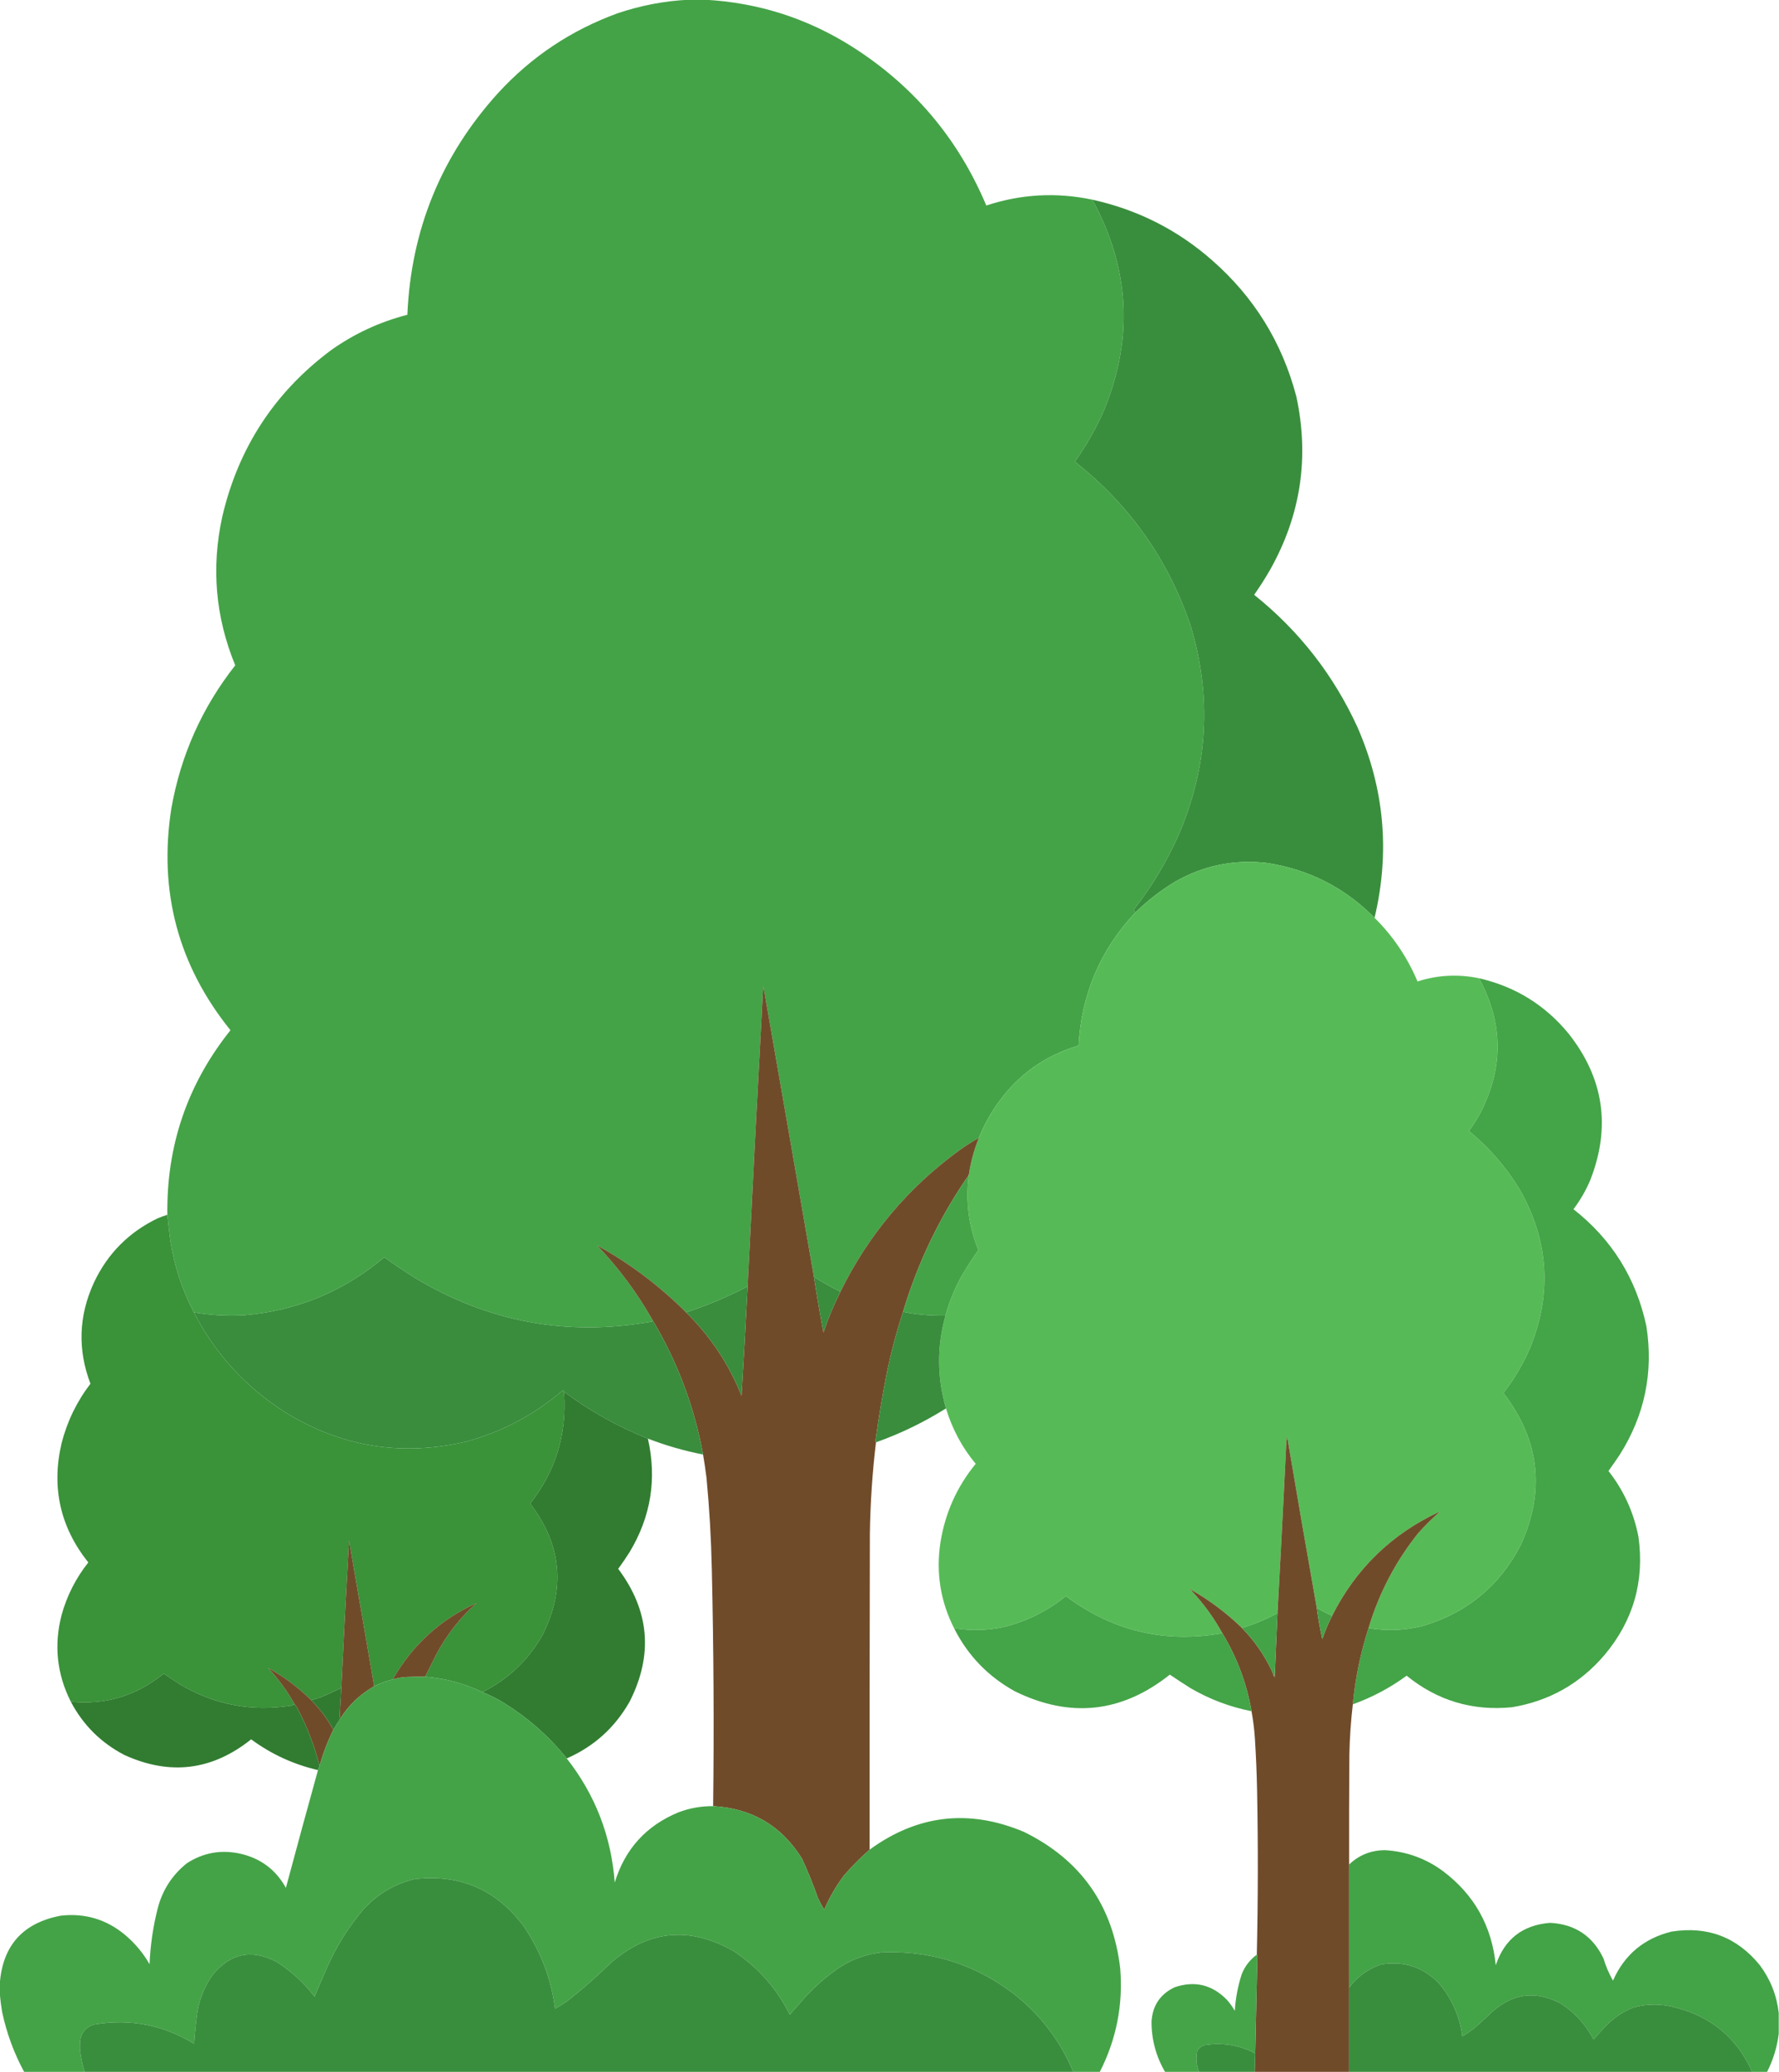 <?xml version="1.0" encoding="UTF-8"?>
<!DOCTYPE svg PUBLIC "-//W3C//DTD SVG 1.1//EN" "http://www.w3.org/Graphics/SVG/1.1/DTD/svg11.dtd">
<svg xmlns="http://www.w3.org/2000/svg" version="1.1" width="3354px" height="3907px" style="shape-rendering:geometricPrecision; text-rendering:geometricPrecision; image-rendering:optimizeQuality; fill-rule:evenodd; clip-rule:evenodd" xmlns:xlink="http://www.w3.org/1999/xlink">
<g><path style="opacity:0.999" fill="#44a347" d="M 1298.5,-0.5 C 1308.83,-0.5 1319.17,-0.5 1329.5,-0.5C 1429.47,4.99 1521.81,34.49 1606.5,88C 1722.1,161.431 1806.43,261.265 1859.5,387.5C 1925.2,365.882 1991.87,362.215 2059.5,376.5C 2131.43,508.393 2137.6,643.393 2078,781.5C 2063.46,812.828 2046.29,842.494 2026.5,870.5C 2129.92,952.116 2202.75,1055.45 2245,1180.5C 2285.13,1314.61 2277.46,1445.95 2222,1574.5C 2199.63,1624.8 2171.63,1671.46 2138,1714.5C 2138.48,1716.54 2139.32,1718.54 2140.5,1720.5C 2074.5,1790.87 2038.83,1874.54 2033.5,1971.5C 1969.98,1990.2 1919.15,2026.53 1881,2080.5C 1866.55,2100.73 1854.72,2122.4 1845.5,2145.5C 1833.04,2152.33 1820.71,2160.16 1808.5,2169C 1711.83,2239.49 1637.16,2328.32 1584.5,2435.5C 1567.21,2427.19 1550.55,2417.86 1534.5,2407.5C 1502.84,2224.5 1471,2041.5 1439,1858.5C 1428.67,2047.47 1418.83,2236.47 1409.5,2425.5C 1372.28,2445.11 1333.61,2461.44 1293.5,2474.5C 1243.24,2424.26 1187.24,2382.09 1125.5,2348C 1166.49,2390.86 1201.49,2438.02 1230.5,2489.5C 1230.42,2490.75 1229.76,2491.58 1228.5,2492C 1069,2520.37 919.998,2492.7 781.5,2409C 762.09,2396.75 743.09,2383.92 724.5,2370.5C 648.07,2435.03 559.737,2471.53 459.5,2480C 427.949,2481.63 396.616,2479.79 365.5,2474.5C 343.186,2431.72 328.353,2386.39 321,2338.5C 318.827,2322.39 316.993,2306.39 315.5,2290.5C 313.788,2159.96 353.455,2043.96 434.5,1942.5C 335.875,1820.03 298.708,1680.69 323,1524.5C 340.718,1424.1 380.885,1334.1 443.5,1254.5C 406.217,1163.78 398.051,1070.44 419,974.5C 449.327,844.249 517.827,739.416 624.5,660C 668.152,629.095 715.985,606.928 768,593.5C 774.93,433.064 831.93,293.731 939,175.5C 1001.82,106.995 1076.99,56.828 1164.5,25C 1208.12,10.241 1252.79,1.741 1298.5,-0.5 Z"/></g>
<g><path style="opacity:1" fill="#398e3d" d="M 2059.5,376.5 C 2144.98,395.404 2220.31,433.571 2285.5,491C 2364.35,560.162 2417.19,645.662 2444,747.5C 2468.78,862.363 2452.45,971.03 2395,1073.5C 2385.58,1090.01 2375.42,1106.01 2364.5,1121.5C 2449.01,1189.21 2513.84,1272.21 2559,1370.5C 2610.02,1486.85 2620.85,1606.85 2591.5,1730.5C 2535.24,1673.53 2467.24,1639.03 2387.5,1627C 2325.89,1620.09 2268.22,1632.09 2214.5,1663C 2187.67,1679.32 2163,1698.49 2140.5,1720.5C 2139.32,1718.54 2138.48,1716.54 2138,1714.5C 2171.63,1671.46 2199.63,1624.8 2222,1574.5C 2277.46,1445.95 2285.13,1314.61 2245,1180.5C 2202.75,1055.45 2129.92,952.116 2026.5,870.5C 2046.29,842.494 2063.46,812.828 2078,781.5C 2137.6,643.393 2131.43,508.393 2059.5,376.5 Z"/></g>
<g><path style="opacity:1" fill="#56bb56" d="M 2591.5,1730.5 C 2626.33,1765.04 2653.33,1805.04 2672.5,1850.5C 2710.66,1838.3 2749.33,1836.3 2788.5,1844.5C 2834.24,1928.63 2835.07,2013.3 2791,2098.5C 2784.58,2110.34 2777.42,2121.67 2769.5,2132.5C 2807.69,2163.84 2839.53,2200.51 2865,2242.5C 2919.38,2337.77 2926.38,2436.44 2886,2538.5C 2872.64,2570.23 2855.48,2599.57 2834.5,2626.5C 2902.92,2715.48 2913.76,2811.15 2867,2913.5C 2826.86,2990.66 2765.02,3041.5 2681.5,3066C 2649.3,3073.98 2616.8,3075.48 2584,3070.5C 2582.32,3070.39 2581.15,3069.73 2580.5,3068.5C 2600.3,3002.96 2631.47,2943.62 2674,2890.5C 2687.4,2875.59 2701.23,2861.93 2715.5,2849.5C 2624.54,2891.46 2556.54,2957.13 2511.5,3046.5C 2501.43,3042.3 2491.77,3037.3 2482.5,3031.5C 2463.74,2925.61 2445.41,2819.61 2427.5,2713.5C 2426.26,2706.99 2425.59,2706.99 2425.5,2713.5C 2420.18,2822.87 2414.52,2932.2 2408.5,3041.5C 2387.13,3053.18 2364.8,3062.51 2341.5,3069.5C 2313.01,3041.94 2281.67,3018.27 2247.5,2998.5C 2246.33,2996.58 2244.67,2995.75 2242.5,2996C 2243.71,2997.38 2245.04,2998.54 2246.5,2999.5C 2269.27,3023.72 2288.6,3050.39 2304.5,3079.5C 2196.09,3098.81 2097.76,3075.48 2009.5,3009.5C 1974.69,3037.74 1935.36,3057.24 1891.5,3068C 1861.98,3074.15 1832.31,3074.98 1802.5,3070.5C 1801.27,3070.52 1800.27,3070.85 1799.5,3071.5C 1773.17,3020.16 1764.33,2965.83 1773,2908.5C 1781.87,2852.82 1804.04,2803.32 1839.5,2760C 1813.83,2729.1 1795.16,2694.26 1783.5,2655.5C 1766.55,2597.26 1766.21,2538.92 1782.5,2480.5C 1789.54,2455.08 1799.38,2430.74 1812,2407.5C 1822.1,2390.09 1832.94,2373.26 1844.5,2357C 1826.05,2311.45 1820.05,2264.28 1826.5,2215.5C 1830.02,2191.42 1836.35,2168.08 1845.5,2145.5C 1854.72,2122.4 1866.55,2100.73 1881,2080.5C 1919.15,2026.53 1969.98,1990.2 2033.5,1971.5C 2038.83,1874.54 2074.5,1790.87 2140.5,1720.5C 2163,1698.49 2187.67,1679.32 2214.5,1663C 2268.22,1632.09 2325.89,1620.09 2387.5,1627C 2467.24,1639.03 2535.24,1673.53 2591.5,1730.5 Z"/></g>
<g><path style="opacity:1" fill="#44a448" d="M 2788.5,1844.5 C 2856.58,1860.12 2912.75,1894.79 2957,1948.5C 3023.81,2032.81 3037.47,2125.14 2998,2225.5C 2989.66,2245.02 2979.16,2263.19 2966.5,2280C 3038.81,2336.71 3084.64,2410.21 3104,2500.5C 3117.54,2587.46 3100.87,2668.13 3054,2742.5C 3046.99,2753 3039.83,2763.33 3032.5,2773.5C 3061.22,2810.11 3080.06,2851.44 3089,2897.5C 3100.66,2981.5 3079.32,3055.84 3025,3120.5C 2978.96,3174.48 2920.79,3207.31 2850.5,3219C 2775.98,3226.34 2709.81,3206.5 2652,3159.5C 2620.89,3182.31 2587.06,3200.31 2550.5,3213.5C 2555.15,3163.93 2565.15,3115.6 2580.5,3068.5C 2581.15,3069.73 2582.32,3070.39 2584,3070.5C 2616.8,3075.48 2649.3,3073.98 2681.5,3066C 2765.02,3041.5 2826.86,2990.66 2867,2913.5C 2913.76,2811.15 2902.92,2715.48 2834.5,2626.5C 2855.48,2599.57 2872.64,2570.23 2886,2538.5C 2926.38,2436.44 2919.38,2337.77 2865,2242.5C 2839.53,2200.51 2807.69,2163.84 2769.5,2132.5C 2777.42,2121.67 2784.58,2110.34 2791,2098.5C 2835.07,2013.3 2834.24,1928.63 2788.5,1844.5 Z"/></g>
<g><path style="opacity:0.999" fill="#704b2a" d="M 1534.5,2407.5 C 1539.96,2442.59 1545.96,2477.59 1552.5,2512.5C 1561.26,2485.98 1571.93,2460.31 1584.5,2435.5C 1637.16,2328.32 1711.83,2239.49 1808.5,2169C 1820.71,2160.16 1833.04,2152.33 1845.5,2145.5C 1836.35,2168.08 1830.02,2191.42 1826.5,2215.5C 1771.62,2294.69 1730.29,2380.69 1702.5,2473.5C 1690.68,2509.52 1680.85,2546.18 1673,2583.5C 1664.1,2627.93 1656.6,2672.6 1650.5,2717.5C 1650.54,2718.42 1650.88,2719.08 1651.5,2719.5C 1644.68,2776.61 1640.85,2833.94 1640,2891.5C 1639.5,3090.17 1639.33,3288.83 1639.5,3487.5C 1622.2,3502.64 1606.03,3518.97 1591,3536.5C 1576.11,3556.26 1563.78,3577.6 1554,3600.5C 1549.49,3593.49 1545.49,3586.15 1542,3578.5C 1533.17,3553.35 1523.17,3528.69 1512,3504.5C 1473.62,3442.7 1417.78,3409.7 1344.5,3405.5C 1346.31,3256.48 1345.47,3107.48 1342,2958.5C 1340.77,2901.04 1337.43,2843.71 1332,2786.5C 1330.16,2771.77 1327.99,2757.11 1325.5,2742.5C 1308.99,2652.27 1277.32,2567.94 1230.5,2489.5C 1201.49,2438.02 1166.49,2390.86 1125.5,2348C 1187.24,2382.09 1243.24,2424.26 1293.5,2474.5C 1339.25,2519.44 1374.08,2571.78 1398,2631.5C 1402.17,2562.86 1406,2494.19 1409.5,2425.5C 1418.83,2236.47 1428.67,2047.47 1439,1858.5C 1471,2041.5 1502.84,2224.5 1534.5,2407.5 Z"/></g>
<g><path style="opacity:1" fill="#44a347" d="M 1826.5,2215.5 C 1820.05,2264.28 1826.05,2311.45 1844.5,2357C 1832.94,2373.26 1822.1,2390.09 1812,2407.5C 1799.38,2430.74 1789.54,2455.08 1782.5,2480.5C 1755.43,2481.09 1728.76,2478.76 1702.5,2473.5C 1730.29,2380.69 1771.62,2294.69 1826.5,2215.5 Z"/></g>
<g><path style="opacity:0.999" fill="#3a9239" d="M 315.5,2290.5 C 316.993,2306.39 318.827,2322.39 321,2338.5C 328.353,2386.39 343.186,2431.72 365.5,2474.5C 406.128,2553.31 464.128,2616.47 539.5,2664C 645.222,2728.51 758.555,2746.51 879.5,2718C 947.623,2699.2 1008.12,2667.03 1061,2621.5C 1061.75,2622.13 1062.58,2622.63 1063.5,2623C 1062.2,2624.62 1062.2,2626.12 1063.5,2627.5C 1068.61,2705 1047.27,2774.17 999.5,2835C 1059.36,2913.33 1066.86,2996.49 1022,3084.5C 994.894,3131.11 957.394,3166.45 909.5,3190.5C 875.161,3173.98 839.161,3164.31 801.5,3161.5C 808.605,3147.29 815.772,3132.96 823,3118.5C 842.729,3081.68 867.895,3049.68 898.5,3022.5C 830.264,3053.4 777.598,3101.4 740.5,3166.5C 728.409,3169.42 716.742,3173.76 705.5,3179.5C 689.716,3087.85 673.882,2996.18 658,2904.5C 652.768,2997.15 647.934,3089.81 643.5,3182.5C 631.61,3188.28 619.61,3193.78 607.5,3199C 600.614,3201.64 593.614,3203.8 586.5,3205.5C 562.19,3181.39 535.19,3161.22 505.5,3145C 524.997,3165.85 541.664,3188.69 555.5,3213.5C 553.337,3214.47 551.004,3215.3 548.5,3216C 474.013,3227.63 404.347,3214.29 339.5,3176C 329.167,3169.17 318.833,3162.33 308.5,3155.5C 257.24,3197.34 198.906,3215 133.5,3208.5C 107.3,3156.53 101.467,3102.19 116,3045.5C 126.122,3008.75 142.956,2975.59 166.5,2946C 113.528,2879.59 96.695,2804.75 116,2721.5C 126.597,2680.14 144.764,2642.64 170.5,2609C 146.1,2544.65 148.266,2481.15 177,2418.5C 202.777,2363.72 242.943,2323.22 297.5,2297C 303.413,2294.54 309.413,2292.37 315.5,2290.5 Z"/></g>
<g><path style="opacity:1" fill="#398d3d" d="M 1230.5,2489.5 C 1277.32,2567.94 1308.99,2652.27 1325.5,2742.5C 1289.95,2735.54 1255.28,2725.54 1221.5,2712.5C 1164.91,2689.97 1112.41,2660.63 1064,2624.5C 1063.52,2625.45 1063.35,2626.45 1063.5,2627.5C 1062.2,2626.12 1062.2,2624.62 1063.5,2623C 1062.58,2622.63 1061.75,2622.13 1061,2621.5C 1008.12,2667.03 947.623,2699.2 879.5,2718C 758.555,2746.51 645.222,2728.51 539.5,2664C 464.128,2616.47 406.128,2553.31 365.5,2474.5C 396.616,2479.79 427.949,2481.63 459.5,2480C 559.737,2471.53 648.07,2435.03 724.5,2370.5C 743.09,2383.92 762.09,2396.75 781.5,2409C 919.998,2492.7 1069,2520.37 1228.5,2492C 1229.76,2491.58 1230.42,2490.75 1230.5,2489.5 Z"/></g>
<g><path style="opacity:1" fill="#398d3c" d="M 1534.5,2407.5 C 1550.55,2417.86 1567.21,2427.19 1584.5,2435.5C 1571.93,2460.31 1561.26,2485.98 1552.5,2512.5C 1545.96,2477.59 1539.96,2442.59 1534.5,2407.5 Z"/></g>
<g><path style="opacity:1" fill="#398d3c" d="M 1409.5,2425.5 C 1406,2494.19 1402.17,2562.86 1398,2631.5C 1374.08,2571.78 1339.25,2519.44 1293.5,2474.5C 1333.61,2461.44 1372.28,2445.11 1409.5,2425.5 Z"/></g>
<g><path style="opacity:1" fill="#398d3d" d="M 1702.5,2473.5 C 1728.76,2478.76 1755.43,2481.09 1782.5,2480.5C 1766.21,2538.92 1766.55,2597.26 1783.5,2655.5C 1741.92,2681.62 1697.92,2702.95 1651.5,2719.5C 1650.88,2719.08 1650.54,2718.42 1650.5,2717.5C 1656.6,2672.6 1664.1,2627.93 1673,2583.5C 1680.85,2546.18 1690.68,2509.52 1702.5,2473.5 Z"/></g>
<g><path style="opacity:1" fill="#317c31" d="M 1221.5,2712.5 C 1238.68,2788.42 1227.18,2859.75 1187,2926.5C 1180.2,2937.28 1173.03,2947.78 1165.5,2958C 1224.61,3036.89 1231.78,3120.39 1187,3208.5C 1159.33,3257.34 1119.83,3293.01 1068.5,3315.5C 1034.56,3273.39 994.556,3238.22 948.5,3210C 936.036,3202.43 923.036,3195.93 909.5,3190.5C 957.394,3166.45 994.894,3131.11 1022,3084.5C 1066.86,2996.49 1059.36,2913.33 999.5,2835C 1047.27,2774.17 1068.61,2705 1063.5,2627.5C 1063.35,2626.45 1063.52,2625.45 1064,2624.5C 1112.41,2660.63 1164.91,2689.97 1221.5,2712.5 Z"/></g>
<g><path style="opacity:1" fill="#638842" d="M 2427.5,2713.5 C 2426.83,2713.5 2426.17,2713.5 2425.5,2713.5C 2425.59,2706.99 2426.26,2706.99 2427.5,2713.5 Z"/></g>
<g><path style="opacity:0.999" fill="#704b2a" d="M 2425.5,2713.5 C 2426.17,2713.5 2426.83,2713.5 2427.5,2713.5C 2445.41,2819.61 2463.74,2925.61 2482.5,3031.5C 2485.17,3051.34 2488.67,3071 2493,3090.5C 2498.1,3075.36 2504.27,3060.69 2511.5,3046.5C 2556.54,2957.13 2624.54,2891.46 2715.5,2849.5C 2701.23,2861.93 2687.4,2875.59 2674,2890.5C 2631.47,2943.62 2600.3,3002.96 2580.5,3068.5C 2565.15,3115.6 2555.15,3163.93 2550.5,3213.5C 2546.82,3245.05 2544.65,3276.72 2544,3308.5C 2543.5,3377.5 2543.33,3446.5 2543.5,3515.5C 2543.5,3592.83 2543.5,3670.17 2543.5,3747.5C 2543.5,3800.5 2543.5,3853.5 2543.5,3906.5C 2484.17,3906.5 2424.83,3906.5 2365.5,3906.5C 2365.8,3894.83 2366.13,3883.17 2366.5,3871.5C 2367.78,3811.16 2369.11,3750.83 2370.5,3690.5C 2370.49,3688.63 2370.16,3686.96 2369.5,3685.5C 2371.84,3582.18 2372.01,3478.84 2370,3375.5C 2369.36,3343.47 2368.03,3311.47 2366,3279.5C 2364.9,3261.68 2362.73,3244.01 2359.5,3226.5C 2350.38,3173.95 2332.05,3124.95 2304.5,3079.5C 2288.6,3050.39 2269.27,3023.72 2246.5,2999.5C 2246.5,2998.83 2246.83,2998.5 2247.5,2998.5C 2281.67,3018.27 2313.01,3041.94 2341.5,3069.5C 2364.79,3093.31 2383.62,3120.31 2398,3150.5C 2399.46,3153.75 2400.63,3157.08 2401.5,3160.5C 2401.78,3161.29 2402.28,3161.96 2403,3162.5C 2403.5,3159.85 2403.66,3157.19 2403.5,3154.5C 2405.06,3116.83 2406.73,3079.16 2408.5,3041.5C 2414.52,2932.2 2420.18,2822.87 2425.5,2713.5 Z"/></g>
<g><path style="opacity:1" fill="#704b2a" d="M 705.5,3179.5 C 678.978,3194.35 657.645,3214.69 641.5,3240.5C 640.837,3238.53 640.504,3236.36 640.5,3234C 641.45,3216.82 642.45,3199.66 643.5,3182.5C 647.934,3089.81 652.768,2997.15 658,2904.5C 673.882,2996.18 689.716,3087.85 705.5,3179.5 Z"/></g>
<g><path style="opacity:1" fill="#697339" d="M 2247.5,2998.5 C 2246.83,2998.5 2246.5,2998.83 2246.5,2999.5C 2245.04,2998.54 2243.71,2997.38 2242.5,2996C 2244.67,2995.75 2246.33,2996.58 2247.5,2998.5 Z"/></g>
<g><path style="opacity:1" fill="#44a448" d="M 2304.5,3079.5 C 2332.05,3124.95 2350.38,3173.95 2359.5,3226.5C 2318.75,3218.42 2280.42,3203.92 2244.5,3183C 2231.36,3174.7 2218.36,3166.2 2205.5,3157.5C 2114.98,3229.58 2017.65,3240.08 1913.5,3189C 1863.44,3161.44 1825.44,3122.27 1799.5,3071.5C 1800.27,3070.85 1801.27,3070.52 1802.5,3070.5C 1832.31,3074.98 1861.98,3074.15 1891.5,3068C 1935.36,3057.24 1974.69,3037.74 2009.5,3009.5C 2097.76,3075.48 2196.09,3098.81 2304.5,3079.5 Z"/></g>
<g><path style="opacity:1" fill="#704b2a" d="M 801.5,3161.5 C 789.829,3161.33 778.162,3161.5 766.5,3162C 757.641,3162.53 748.974,3164.03 740.5,3166.5C 777.598,3101.4 830.264,3053.4 898.5,3022.5C 867.895,3049.68 842.729,3081.68 823,3118.5C 815.772,3132.96 808.605,3147.29 801.5,3161.5 Z"/></g>
<g><path style="opacity:1" fill="#45a247" d="M 2482.5,3031.5 C 2491.77,3037.3 2501.43,3042.3 2511.5,3046.5C 2504.27,3060.69 2498.1,3075.36 2493,3090.5C 2488.67,3071 2485.17,3051.34 2482.5,3031.5 Z"/></g>
<g><path style="opacity:1" fill="#44a347" d="M 2408.5,3041.5 C 2406.73,3079.16 2405.06,3116.83 2403.5,3154.5C 2402.83,3156.5 2402.17,3158.5 2401.5,3160.5C 2400.63,3157.08 2399.46,3153.75 2398,3150.5C 2383.62,3120.31 2364.79,3093.31 2341.5,3069.5C 2364.8,3062.51 2387.13,3053.18 2408.5,3041.5 Z"/></g>
<g><path style="opacity:1" fill="#704b2a" d="M 586.5,3205.5 C 603.193,3222.19 617.193,3240.85 628.5,3261.5C 617.667,3283.33 609.001,3306 602.5,3329.5C 592.984,3292.09 579.151,3256.09 561,3221.5C 559.391,3218.59 557.558,3215.93 555.5,3213.5C 541.664,3188.69 524.997,3165.85 505.5,3145C 535.19,3161.22 562.19,3181.39 586.5,3205.5 Z"/></g>
<g><path style="opacity:1" fill="#317c31" d="M 555.5,3213.5 C 557.558,3215.93 559.391,3218.59 561,3221.5C 579.151,3256.09 592.984,3292.09 602.5,3329.5C 601.195,3332.05 600.195,3334.72 599.5,3337.5C 553.394,3326.78 511.394,3307.44 473.5,3279.5C 400.008,3338.31 320.341,3348.14 234.5,3309C 190.338,3286.01 156.672,3252.51 133.5,3208.5C 198.906,3215 257.24,3197.34 308.5,3155.5C 318.833,3162.33 329.167,3169.17 339.5,3176C 404.347,3214.29 474.013,3227.63 548.5,3216C 551.004,3215.3 553.337,3214.47 555.5,3213.5 Z"/></g>
<g><path style="opacity:1" fill="#616a34" d="M 2403.5,3154.5 C 2403.66,3157.19 2403.5,3159.85 2403,3162.5C 2402.28,3161.96 2401.78,3161.29 2401.5,3160.5C 2402.17,3158.5 2402.83,3156.5 2403.5,3154.5 Z"/></g>
<g><path style="opacity:0.998" fill="#44a347" d="M 801.5,3161.5 C 839.161,3164.31 875.161,3173.98 909.5,3190.5C 923.036,3195.93 936.036,3202.43 948.5,3210C 994.556,3238.22 1034.56,3273.39 1068.5,3315.5C 1122.24,3384.05 1152.41,3462.05 1159,3549.5C 1178.21,3486.29 1218.38,3442.12 1279.5,3417C 1300.45,3409.11 1322.12,3405.28 1344.5,3405.5C 1417.78,3409.7 1473.62,3442.7 1512,3504.5C 1523.17,3528.69 1533.17,3553.35 1542,3578.5C 1545.49,3586.15 1549.49,3593.49 1554,3600.5C 1563.78,3577.6 1576.11,3556.26 1591,3536.5C 1606.03,3518.97 1622.2,3502.64 1639.5,3487.5C 1730.01,3421.61 1827.01,3410.44 1930.5,3454C 2037.61,3506.64 2098.11,3592.48 2112,3711.5C 2117.56,3780.19 2104.73,3845.19 2073.5,3906.5C 2056.83,3906.5 2040.17,3906.5 2023.5,3906.5C 1998.58,3847.07 1960.58,3797.57 1909.5,3758C 1837.16,3703.45 1755.49,3677.78 1664.5,3681C 1635.23,3683.76 1608.23,3693.09 1583.5,3709C 1559.6,3725.22 1537.77,3744.05 1518,3765.5C 1508.33,3776.5 1498.67,3787.5 1489,3798.5C 1464.47,3749.3 1429.3,3709.47 1383.5,3679C 1299.37,3630.96 1221.37,3638.96 1149.5,3703C 1124.02,3727.82 1097.35,3751.16 1069.5,3773C 1061.97,3778.03 1054.3,3782.86 1046.5,3787.5C 1039.15,3730.59 1019.31,3678.59 987,3631.5C 935.54,3562.69 867.04,3533.19 781.5,3543C 742.846,3552.4 710.346,3571.9 684,3601.5C 657.248,3633.3 635.248,3668.3 618,3706.5C 609.472,3725.75 601.139,3745.08 593,3764.5C 572.919,3738.41 549.086,3716.58 521.5,3699C 474.525,3674.46 434.358,3682.63 401,3723.5C 384.329,3746.83 374.329,3772.83 371,3801.5C 368.804,3818.79 367.137,3836.13 366,3853.5C 308.061,3818.06 245.561,3805.89 178.5,3817C 164.767,3820.4 155.933,3828.9 152,3842.5C 150.503,3850.78 150.169,3859.11 151,3867.5C 152.732,3880.76 155.565,3893.76 159.5,3906.5C 121.5,3906.5 83.5,3906.5 45.5,3906.5C 26.241,3870.89 12.407,3833.23 4,3793.5C 2.011,3781.74 0.511,3770.08 -0.5,3758.5C -0.5,3752.83 -0.5,3747.17 -0.5,3741.5C 4.457,3668.78 42.79,3625.62 114.5,3612C 160.025,3606.84 200.359,3618.84 235.5,3648C 254.328,3663.82 269.828,3682.32 282,3703.5C 283.4,3668.29 288.4,3633.63 297,3599.5C 305.85,3564.26 324.35,3535.42 352.5,3513C 383.239,3493.21 416.572,3487.21 452.5,3495C 491.11,3503.64 519.943,3525.14 539,3559.5C 558.863,3485.38 579.03,3411.38 599.5,3337.5C 600.195,3334.72 601.195,3332.05 602.5,3329.5C 609.001,3306 617.667,3283.33 628.5,3261.5C 632.569,3254.37 636.902,3247.37 641.5,3240.5C 657.645,3214.69 678.978,3194.35 705.5,3179.5C 716.742,3173.76 728.409,3169.42 740.5,3166.5C 748.974,3164.03 757.641,3162.53 766.5,3162C 778.162,3161.5 789.829,3161.33 801.5,3161.5 Z"/></g>
<g><path style="opacity:1" fill="#317b31" d="M 643.5,3182.5 C 642.45,3199.66 641.45,3216.82 640.5,3234C 640.504,3236.36 640.837,3238.53 641.5,3240.5C 636.902,3247.37 632.569,3254.37 628.5,3261.5C 617.193,3240.85 603.193,3222.19 586.5,3205.5C 593.614,3203.8 600.614,3201.64 607.5,3199C 619.61,3193.78 631.61,3188.28 643.5,3182.5 Z"/></g>
<g><path style="opacity:0.996" fill="#43a347" d="M 3353.5,3795.5 C 3353.5,3808.5 3353.5,3821.5 3353.5,3834.5C 3350.43,3859.71 3343.1,3883.71 3331.5,3906.5C 3322.17,3906.5 3312.83,3906.5 3303.5,3906.5C 3274.85,3842.7 3226.52,3802.2 3158.5,3785C 3132.11,3777.85 3105.77,3777.85 3079.5,3785C 3058.53,3793.4 3040.37,3805.9 3025,3822.5C 3017.95,3830.04 3011.12,3837.71 3004.5,3845.5C 2989.93,3817.76 2969.59,3795.26 2943.5,3778C 2896.42,3752.83 2853.09,3757.83 2813.5,3793C 2802.13,3804.04 2790.47,3814.7 2778.5,3825C 2771.61,3830.22 2764.44,3835.06 2757,3839.5C 2752.01,3801.21 2737.01,3767.54 2712,3738.5C 2681.8,3708.32 2645.64,3696.82 2603.5,3704C 2579.03,3712.39 2559.03,3726.89 2543.5,3747.5C 2543.5,3670.17 2543.5,3592.83 2543.5,3515.5C 2562.45,3497.51 2585.11,3488.51 2611.5,3488.5C 2651.78,3490.98 2688.11,3504.15 2720.5,3528C 2779.45,3572.37 2812.62,3631.54 2820,3705.5C 2836.42,3656.26 2870.59,3629.59 2922.5,3625.5C 2969.37,3628.01 3002.87,3650.34 3023,3692.5C 3027.45,3707.19 3033.45,3721.19 3041,3734.5C 3062.55,3685.63 3099.39,3654.8 3151.5,3642C 3219.31,3631.27 3274.81,3652.43 3318,3705.5C 3337.91,3732.32 3349.74,3762.32 3353.5,3795.5 Z"/></g>
<g><path style="opacity:1" fill="#398e3d" d="M 2023.5,3906.5 C 1402.17,3906.5 780.833,3906.5 159.5,3906.5C 155.565,3893.76 152.732,3880.76 151,3867.5C 150.169,3859.11 150.503,3850.78 152,3842.5C 155.933,3828.9 164.767,3820.4 178.5,3817C 245.561,3805.89 308.061,3818.06 366,3853.5C 367.137,3836.13 368.804,3818.79 371,3801.5C 374.329,3772.83 384.329,3746.83 401,3723.5C 434.358,3682.63 474.525,3674.46 521.5,3699C 549.086,3716.58 572.919,3738.41 593,3764.5C 601.139,3745.08 609.472,3725.75 618,3706.5C 635.248,3668.3 657.248,3633.3 684,3601.5C 710.346,3571.9 742.846,3552.4 781.5,3543C 867.04,3533.19 935.54,3562.69 987,3631.5C 1019.31,3678.59 1039.15,3730.59 1046.5,3787.5C 1054.3,3782.86 1061.97,3778.03 1069.5,3773C 1097.35,3751.16 1124.02,3727.82 1149.5,3703C 1221.37,3638.96 1299.37,3630.96 1383.5,3679C 1429.3,3709.47 1464.47,3749.3 1489,3798.5C 1498.67,3787.5 1508.33,3776.5 1518,3765.5C 1537.77,3744.05 1559.6,3725.22 1583.5,3709C 1608.23,3693.09 1635.23,3683.76 1664.5,3681C 1755.49,3677.78 1837.16,3703.45 1909.5,3758C 1960.58,3797.57 1998.58,3847.07 2023.5,3906.5 Z"/></g>
<g><path style="opacity:0.992" fill="#44a347" d="M 2369.5,3685.5 C 2370.16,3686.96 2370.49,3688.63 2370.5,3690.5C 2369.11,3750.83 2367.78,3811.16 2366.5,3871.5C 2336.64,3855.97 2304.97,3850.8 2271.5,3856C 2265,3857.82 2260.16,3861.66 2257,3867.5C 2254.4,3880.84 2255.56,3893.84 2260.5,3906.5C 2239.17,3906.5 2217.83,3906.5 2196.5,3906.5C 2179.41,3877.12 2170.91,3845.45 2171,3811.5C 2172.95,3781.42 2187.45,3759.92 2214.5,3747C 2252.3,3734.16 2285.14,3741.99 2313,3770.5C 2318.78,3776.94 2323.78,3783.94 2328,3791.5C 2329.43,3767.94 2333.76,3744.94 2341,3722.5C 2346.95,3707.39 2356.45,3695.05 2369.5,3685.5 Z"/></g>
<g><path style="opacity:1" fill="#398e3d" d="M 3303.5,3906.5 C 3050.17,3906.5 2796.83,3906.5 2543.5,3906.5C 2543.5,3853.5 2543.5,3800.5 2543.5,3747.5C 2559.03,3726.89 2579.03,3712.39 2603.5,3704C 2645.64,3696.82 2681.8,3708.32 2712,3738.5C 2737.01,3767.54 2752.01,3801.21 2757,3839.5C 2764.44,3835.06 2771.61,3830.22 2778.5,3825C 2790.47,3814.7 2802.13,3804.04 2813.5,3793C 2853.09,3757.83 2896.42,3752.83 2943.5,3778C 2969.59,3795.26 2989.93,3817.76 3004.5,3845.5C 3011.12,3837.71 3017.95,3830.04 3025,3822.5C 3040.37,3805.9 3058.53,3793.4 3079.5,3785C 3105.77,3777.85 3132.11,3777.85 3158.5,3785C 3226.52,3802.2 3274.85,3842.7 3303.5,3906.5 Z"/></g>
<g><path style="opacity:1" fill="#398e3d" d="M 2366.5,3871.5 C 2366.13,3883.17 2365.8,3894.83 2365.5,3906.5C 2330.5,3906.5 2295.5,3906.5 2260.5,3906.5C 2255.56,3893.84 2254.4,3880.84 2257,3867.5C 2260.16,3861.66 2265,3857.82 2271.5,3856C 2304.97,3850.8 2336.64,3855.97 2366.5,3871.5 Z"/></g>
</svg>
